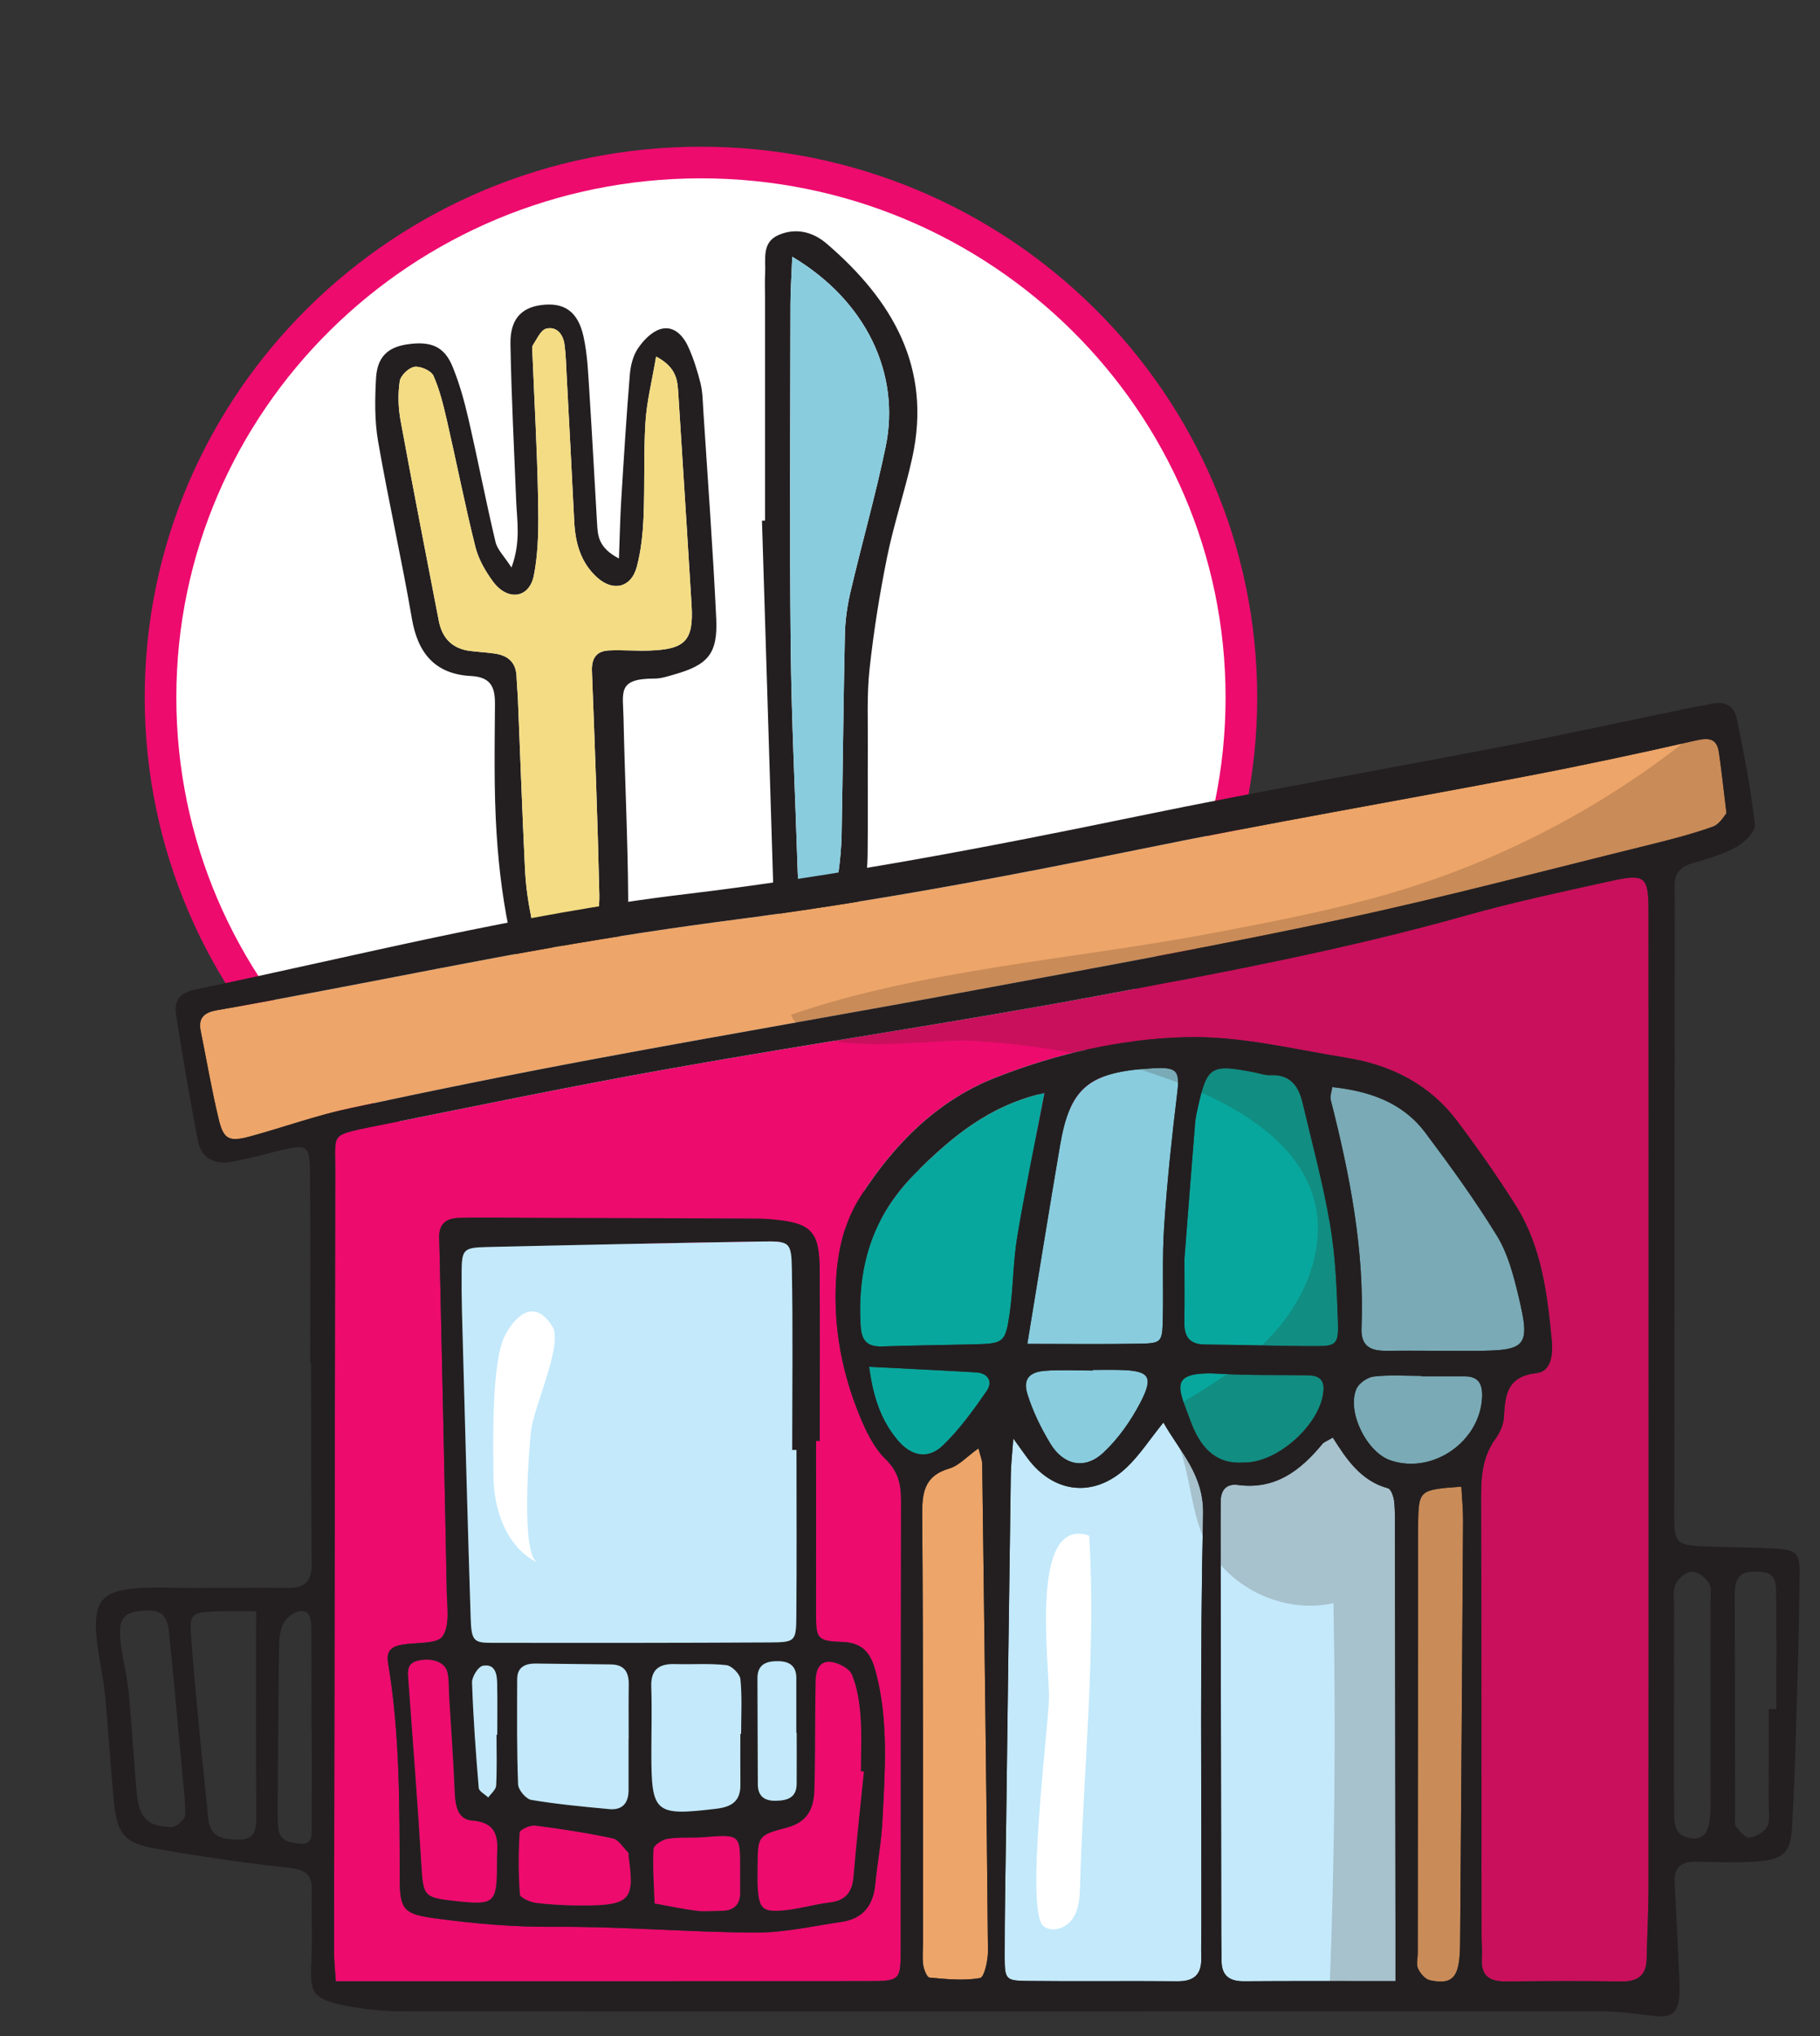 <svg clip-rule="evenodd" fill-rule="evenodd" stroke-miterlimit="10" viewBox="0 0 76 85" xmlns="http://www.w3.org/2000/svg"><rect x="0" y="0" width="76" height="85" fill="#333333" stroke="none"/><path d="m51.838 29.112c0 12.331-10.104 22.328-22.568 22.328s-22.567-9.997-22.567-22.328c0-12.33 10.103-22.327 22.567-22.327s22.568 9.997 22.568 22.327" fill="#fff" fill-rule="nonzero"/><path d="m51.838 29.113c0 12.322-10.113 22.327-22.568 22.327s-22.567-10.005-22.567-22.327c0-12.323 10.112-22.328 22.567-22.328s22.568 10.005 22.568 22.328z" fill="none" stroke="#ed0b6e" stroke-width="1.32"/><g fill-rule="nonzero"><path d="m27.398 14.885c-.176 1.041-.392 1.887-.445 2.744-.081 1.308-.023 2.625-.079 3.936-.03.705-.101 1.424-.284 2.103-.23.864-.981 1.043-1.647.448-.702-.629-.922-1.461-.966-2.365-.097-2.019-.208-4.038-.314-6.056-.023-.436-.031-.875-.09-1.309-.057-.423-.32-.771-.762-.665-.229.055-.388.432-.553.68-.052.08-.03.214-.026.322.082 2.02.198 4.038.237 6.057.021 1.083.032 2.192-.177 3.246-.19.963-1.1 1.071-1.701.259-.321-.435-.612-.938-.74-1.453-.437-1.746-.784-3.516-1.187-5.27-.147-.637-.301-1.282-.564-1.874-.094-.212-.543-.412-.793-.373-.24.036-.58.365-.615.603-.079.532-.063 1.099.034 1.631.512 2.792 1.059 5.579 1.597 8.366.14.724.562 1.173 1.323 1.262.329.04.661.059.99.104.561.074.911.358.934.956.012.328.046.654.059.982.097 2.349.179 4.699.293 7.047.031.651.117 1.306.248 1.945.104.515.078 1.314.708 1.341.589.023 1.316-.292 1.755-.697.326-.302.405-.989.394-1.5-.069-3.111-.188-6.221-.309-9.33-.021-.542.183-.851.726-.872.551-.022 1.106.023 1.658.007 1.522-.048 1.864-.418 1.777-1.889-.068-1.145-.139-2.29-.212-3.435-.113-1.801-.23-3.6-.342-5.4-.035-.542-.055-1.087-.927-1.551m-1.552 8.431c.037-.965.05-1.714.097-2.46.107-1.741.215-3.483.358-5.221.031-.373.132-.783.337-1.087.223-.332.563-.689.926-.804.55-.174.948.247 1.164.71.229.492.391 1.019.524 1.546.091.367.093.759.117 1.141.186 2.892.402 5.782.539 8.677.069 1.477-.341 1.94-1.759 2.342-.266.076-.54.169-.81.169-1.58-.002-1.323.565-1.301 1.671.052 2.515.179 5.028.194 7.543.009 1.695-.961 2.76-2.621 3.096-1.271.256-1.95-.038-2.24-1.304-.341-1.484-.538-3.014-.634-4.533-.117-1.801-.079-3.611-.068-5.417.004-.716-.184-1.12-1.003-1.163-1.504-.079-2.221-.958-2.467-2.4-.424-2.476-.983-4.929-1.412-7.406-.147-.852-.133-1.747-.085-2.617.049-.898.488-1.304 1.314-1.425.981-.143 1.54.091 1.885.939.289.705.494 1.452.665 2.197.392 1.701.723 3.416 1.125 5.114.075.322.363.596.668 1.069.397-1.079.23-1.937.196-2.786-.087-2.183-.202-4.366-.239-6.552-.017-1.016.443-1.505 1.276-1.618.945-.127 1.536.245 1.772 1.301.176.792.2 1.622.254 2.439.117 1.8.208 3.601.316 5.402.03.49.057.993.912 1.437" fill="#231f20"/><path d="m33.083 10.719c-.032.819-.074 1.402-.075 1.986-.005 4.758-.039 9.514.01 14.271.033 3.114.191 6.227.29 9.34.015.454.026.918.637.958.568.036.977-.211 1.061-.801.076-.539.128-1.085.138-1.629.052-2.784.075-5.57.137-8.354.013-.596.098-1.2.234-1.78.473-2.02 1.044-4.019 1.466-6.048.637-3.061-.817-6.111-3.898-7.943m-1.137 11.017v-9.351c0-.329-.013-.657.005-.984.031-.581-.153-1.278.556-1.588.719-.314 1.431-.14 2.011.357 2.759 2.366 4.402 5.187 3.575 8.945-.305 1.386-.764 2.74-1.047 4.129-.314 1.546-.563 3.111-.734 4.678-.119 1.083-.066 2.185-.073 3.279-.01 1.477.009 2.953-.008 4.43-.028 2.395-.804 3.047-3.173 2.726-.46-.062-.692-.291-.744-.726-.019-.162-.015-.328-.02-.491-.158-5.134-.317-10.266-.475-15.4.042-.001.085-.002.127-.004" fill="#231f20"/><path d="m34.078 60.154c.051 0 .102-.001.152-.001 0-2.353.008-4.706-.002-7.06-.006-1.729-.327-2.057-2.108-2.199-.275-.023-.553-.023-.83-.024-3.764-.013-7.529-.026-11.292-.038-.277-.001-.554.007-.83.014-.524.012-.836.242-.827.795.004.274.014.547.02.82.101 4.65.207 9.3.295 13.949.012.648.141 1.43-.17 1.898-.221.335-1.091.255-1.672.349-.446.071-.694.25-.608.763.498 2.982.478 5.993.487 9.004.003 1.317.173 1.487 1.497 1.665 1.627.219 3.251.364 4.908.352 2.813-.023 5.628.225 8.443.24 1.201.006 2.407-.272 3.608-.448.894-.132 1.317-.698 1.4-1.571.083-.871.252-1.735.297-2.607.106-2.074.267-4.156-.262-6.205-.187-.728-.469-1.274-1.421-1.302-1.056-.03-1.087-.167-1.086-1.173.003-2.407.001-4.815.001-7.221m-20.055 22.561c-.026-.408-.076-.833-.075-1.256.016-10.897.041-21.793.05-32.69.001-1.403-.184-1.378 1.37-1.69 4.225-.849 8.446-1.726 12.689-2.481 5.928-1.054 11.892-1.924 17.81-3.027 5.16-.963 10.324-1.934 15.386-3.361 1.966-.554 3.97-.978 5.967-1.419 1.496-.331 1.619-.223 1.621 1.285.007 6.079.003 12.157.004 18.235 0 7.502.002 15.003-.004 22.505-.001.985-.059 1.97-.079 2.955-.013.691-.362.961-1.048.952-1.605-.022-3.212-.018-4.817 0-.67.007-1.06-.213-1.019-.941.018-.327-.012-.657-.012-.986-.005-6.078-.004-12.156-.021-18.234-.002-.891.05-1.738.605-2.5.187-.257.335-.597.352-.908.05-.926.127-1.693 1.369-1.832.611-.067.683-.804.628-1.365-.191-1.967-.43-3.936-1.52-5.655-.761-1.203-1.581-2.375-2.44-3.512-1.151-1.523-2.745-2.329-4.631-2.633-2.232-.358-4.427-.919-6.725-.855-2.749.076-5.378.692-7.903 1.681-2.446.958-4.229 2.77-5.628 4.933-.695 1.074-.976 2.286-1.044 3.582-.102 1.955.254 3.808.985 5.597.265.647.59 1.337 1.081 1.813.547.532.655 1.08.654 1.761-.012 6.242-.007 12.483-.016 18.726-.002 1.296-.019 1.312-1.435 1.314-6.424.008-12.848.005-19.273.006z" fill="#ed0b6e"/><path d="m72.095 33.954c-.089.092-.281.456-.569.558-.878.312-1.788.546-2.697.77-4.237 1.041-8.456 2.166-12.721 3.079-5.076 1.084-10.187 2.008-15.292 2.956-5.268.979-10.55 1.878-15.817 2.86-3.474.646-6.94 1.347-10.396 2.091-1.401.301-2.759.794-4.146 1.172-.888.242-1.121.136-1.324-.711-.294-1.222-.504-2.462-.753-3.695-.114-.567.175-.774.701-.864 1.523-.263 3.041-.551 4.561-.838 3.146-.594 6.285-1.23 9.438-1.779 2.555-.447 5.123-.837 7.695-1.171 5.647-.733 11.232-1.783 16.808-2.923 5.355-1.094 10.746-2.018 16.115-3.045 2.384-.457 4.759-.963 7.126-1.503.554-.126.868-.073.954.497.112.755.19 1.515.317 2.546" fill="#eda569"/><path d="m42.314 60.054c.291.404.441.619.598.83 1.095 1.469 2.768 1.657 4.116.397.553-.517.971-1.174 1.554-1.895.705 1.25 1.695 2.175 1.657 3.839-.131 5.733-.065 11.469-.073 17.203-.001.437-.015.875-.003 1.311.017.682-.291.982-.996.977-2.099-.02-4.199.01-6.297-.015-.864-.012-.915-.072-.917-.985-.003-1.857.037-3.714.062-5.57.062-4.86.125-9.719.194-14.578.006-.427.057-.852.105-1.514" fill="#c3e9fb"/><path d="m58.274 82.709c-2.135 0-4.229-.009-6.324.006-.612.004-.936-.234-.941-.853-.003-.383-.011-.766-.012-1.147-.01-5.686-.019-11.371-.028-17.056 0-.327.003-.655.005-.983.002-.47.244-.746.716-.683 1.576.211 2.62-.61 3.535-1.716.064-.076.181-.112.43-.262.563.889 1.164 1.808 2.303 2.117.132.036.239.358.26.557.045.432.032.873.033 1.309.008 5.411.016 10.823.023 16.234z" fill="#c3e9fb"/><path d="m49.46 52.535c.152-1.951.295-3.8.445-5.649.018-.215.065-.431.113-.644.391-1.739.539-1.83 2.374-1.472.216.043.435.126.65.115.834-.042 1.187.453 1.351 1.152.399 1.696.861 3.384 1.152 5.098.228 1.339.279 2.711.325 4.072.032.902-.081.991-.906.992-1.545 0-3.092-.057-4.638-.067-.639-.005-.879-.312-.87-.91.014-.929.004-1.856.004-2.687" fill="#08a79d"/><path d="m55.631 45.384c1.568.167 2.944.646 3.886 1.902 1.051 1.399 2.082 2.822 2.995 4.311.448.729.68 1.615.884 2.459.526 2.179.381 2.334-1.864 2.34-1.217.004-2.434-.014-3.65-.003-.657.006-1.057-.199-1.028-.937.131-3.255-.488-6.411-1.287-9.544-.036-.138.033-.301.064-.528" fill="#89ccde"/><path d="m40.859 60.465c.084.341.155.494.157.647.089 6.778.176 13.556.239 20.334.004.395-.152 1.103-.33 1.134-.682.119-1.406.046-2.108-.019-.109-.009-.241-.341-.267-.537-.043-.322-.006-.653-.006-.981-.004-5.906.011-11.811-.034-17.715-.008-.957.039-1.701 1.138-2.024.396-.117.716-.486 1.211-.839" fill="#eda569"/><path d="m42.899 56.104c.479-2.916.909-5.598 1.364-8.274.414-2.438 1.203-3.082 3.882-3.233 1.028-.056 1.128.108 1.009 1.076-.225 1.836-.418 3.676-.541 5.519-.088 1.304-.025 2.616-.057 3.925-.022.903-.064.962-.93.978-1.479.03-2.962.009-4.727.009" fill="#89ccde"/><path d="m43.62 45.627c-.417 2.166-.822 4.082-1.142 6.01-.178 1.072-.165 2.173-.324 3.249-.174 1.174-.259 1.207-1.497 1.238-1.267.032-2.536.043-3.804.087-.618.021-.873-.212-.913-.847-.154-2.467.489-4.61 2.301-6.404 1.491-1.478 3.04-2.803 5.379-3.333" fill="#08a79d"/><path d="m61.024 62.064c.025.48.073.961.071 1.438-.035 5.728-.077 11.457-.12 17.185-.002.327-.001.656-.026.982-.072.926-.376 1.189-1.239 1.003-.198-.042-.405-.287-.497-.488-.083-.181-.011-.429-.011-.648.005-5.893.008-11.785.012-17.678 0-.055.001-.11.002-.164.023-1.498.023-1.498 1.808-1.63" fill="#eda569"/><path d="m51.909 61.058c-1.194.084-1.823-.702-2.2-1.744-.495-1.364-1.001-2.099 1.278-1.961 1.207.074 2.421.039 3.632.062.361.006.652.113.649.548-.01 1.378-1.869 3.137-3.359 3.095" fill="#08a79d"/><path d="m59.348 57.459h1.812c.57 0 .746.306.731.835-.057 1.878-2.069 3.285-3.84 2.668-.987-.345-1.82-2.033-1.409-2.98.104-.241.465-.487.732-.517.65-.075 1.315-.026 1.974-.026z" fill="#89ccde"/><path d="m45.633 57.192c.387 0 .774-.01 1.161.002 1.203.034 1.392.271.822 1.368-.398.76-.919 1.506-1.546 2.088-.768.717-1.661.525-2.211-.385-.391-.648-.734-1.347-.957-2.067-.192-.62.077-.922.743-.971.66-.049 1.325-.011 1.988-.011z" fill="#89ccde"/><path d="m36.293 57.06c1.63.085 3.045.149 4.458.233.526.032.714.398.45.779-.552.799-1.131 1.602-1.828 2.273-.608.587-1.31.456-1.866-.195-.689-.808-1.038-1.761-1.214-3.09" fill="#08a79d"/><path d="m27.398 14.885c.872.464.892 1.009.927 1.551.112 1.8.229 3.599.342 5.4.073 1.145.144 2.29.212 3.435.087 1.471-.255 1.841-1.777 1.889-.552.016-1.107-.029-1.658-.007-.543.021-.747.33-.726.872.121 3.109.24 6.219.309 9.33.011.511-.068 1.198-.394 1.5-.439.405-1.166.72-1.755.697-.63-.027-.604-.826-.708-1.341-.131-.639-.217-1.294-.248-1.945-.114-2.348-.196-4.698-.293-7.047-.013-.328-.047-.654-.059-.982-.023-.598-.373-.882-.934-.956-.329-.045-.661-.064-.99-.104-.761-.089-1.183-.538-1.323-1.262-.538-2.787-1.085-5.574-1.597-8.366-.097-.532-.113-1.099-.034-1.631.035-.238.375-.567.615-.603.25-.039.699.161.793.373.263.592.417 1.237.564 1.874.403 1.754.75 3.524 1.187 5.27.128.515.419 1.018.74 1.453.601.812 1.511.704 1.701-.259.209-1.054.198-2.163.177-3.246-.039-2.019-.155-4.037-.237-6.057-.004-.108-.026-.242.026-.322.165-.248.324-.625.553-.68.442-.106.705.242.762.665.059.434.067.873.09 1.309.106 2.018.217 4.037.314 6.056.044.904.264 1.736.966 2.365.666.595 1.417.416 1.647-.448.183-.679.254-1.398.284-2.103.056-1.311-.002-2.628.079-3.936.053-.857.269-1.703.445-2.744" fill="#f3dc83"/><path d="m33.083 10.719c3.081 1.832 4.535 4.882 3.898 7.943-.422 2.029-.993 4.028-1.466 6.048-.136.58-.221 1.184-.234 1.78-.062 2.784-.085 5.57-.137 8.354-.01.544-.062 1.09-.138 1.629-.084.59-.493.837-1.061.801-.611-.04-.622-.504-.637-.958-.099-3.113-.257-6.226-.29-9.34-.049-4.757-.015-9.513-.01-14.271.001-.584.043-1.167.075-1.986" fill="#89ccde"/><path d="m20.734 72.42h.031c0-.708.01-1.416-.004-2.125-.007-.394-.072-.848-.598-.753-.195.036-.459.461-.451.701.049 1.468.157 2.935.279 4.399.012.143.26.266.398.399.115-.165.32-.326.329-.497.037-.706.016-1.415.016-2.124m12.535-.085h-.016c0-.765.002-1.532 0-2.297-.002-.481-.283-.678-.738-.687-.496-.01-.887.116-.885.711.003 1.478.007 2.955.015 4.432.002.471.255.689.729.684.491-.005.889-.115.893-.708.005-.712.002-1.423.002-2.135m-2.364 5.681c.003-1.441.004-1.434-1.534-1.314-.495.04-1.002-.012-1.491.064-.222.035-.582.269-.59.428-.04.754.021 1.514.046 2.27.58.105 1.159.229 1.743.305.326.043.663.003.995.005.528.004.84-.214.832-.774-.005-.328-.001-.656-.001-.984m-7.124 1.528c2.562.046 2.734-.124 2.468-2.044-.008-.054.011-.129-.019-.159-.209-.21-.399-.538-.647-.592-1.069-.228-2.154-.395-3.24-.533-.209-.026-.637.173-.644.287-.052.86-.053 1.725.011 2.584.01.136.413.317.653.349.595.084 1.201.095 1.418.108m-3.028-1.726c0-.11-.007-.219.001-.328.05-.763.01-1.403-1.038-1.482-.584-.044-.701-.584-.724-1.124-.058-1.366-.156-2.73-.239-4.093-.02-.328 0-.665-.072-.98-.098-.428-.671-.622-1.249-.475-.436.112-.406.433-.381.771.187 2.559.387 5.118.542 7.678.085 1.399.081 1.435 1.502 1.586 1.558.166 1.653.078 1.658-1.553m10.163-5.434h.032c0-.76.045-1.525-.029-2.279-.022-.222-.362-.563-.588-.588-.706-.081-1.426-.023-2.139-.045-.676-.022-1.019.228-.996.945.031.922.005 1.847.004 2.77 0 2.518.146 2.629 2.71 2.324.656-.078 1.017-.326 1.008-1.008-.008-.707-.002-1.412-.002-2.119m5.159 1.575c-.042-.003-.085-.006-.126-.009 0-.765.042-1.532-.015-2.291-.044-.593-.137-1.207-.363-1.75-.107-.259-.557-.491-.876-.527-.479-.054-.624.355-.634.775-.012.437-.013.873-.017 1.309-.01 1.093-.001 2.185-.035 3.275-.023.765-.29 1.337-1.159 1.562-1.214.316-1.202.363-1.213 1.617-.002.272-.01.547.003.818.047.969.206 1.117 1.215 1.002.6-.069 1.189-.246 1.789-.317.67-.08.941-.429.995-1.074.123-1.465.289-2.926.436-4.39m-9.828-1.347h.004c0-.761-.008-1.524.004-2.285.008-.516-.18-.835-.749-.84-1.045-.01-2.091-.026-3.136-.037-.439-.004-.769.15-.771.639-.006 1.468-.019 2.938.036 4.404.008.232.327.612.55.65 1.08.18 2.173.284 3.265.384.549.049.799-.264.797-.792-.001-.708 0-1.416 0-2.123m7.014-12.079h-.18c0-2.517.032-5.034-.014-7.549-.02-1.143-.09-1.172-1.27-1.153-3.819.061-7.638.14-11.455.23-.985.023-1.057.095-1.066 1.032-.01 1.094.03 2.19.06 3.284.1 3.72.198 7.441.318 11.16.03.956.121 1.047.87 1.047 3.874.004 7.748.006 11.621-.016 1.074-.006 1.101-.044 1.11-1.138.019-2.299.006-4.598.006-6.897m.817-.379c0 2.406.003 4.814-.001 7.221-.001 1.006.029 1.143 1.086 1.173.953.028 1.233.574 1.421 1.302.529 2.049.368 4.131.261 6.205-.043.872-.214 1.736-.296 2.607-.083.873-.506 1.439-1.401 1.571-1.2.176-2.406.454-3.607.448-2.816-.015-5.63-.263-8.444-.24-1.657.012-3.28-.133-4.907-.352-1.325-.178-1.494-.348-1.498-1.665-.009-3.011.012-6.022-.486-9.004-.086-.513.162-.692.608-.763.582-.094 1.451-.014 1.673-.349.31-.468.181-1.25.169-1.898-.088-4.649-.194-9.299-.294-13.949-.007-.273-.017-.546-.022-.82-.009-.553.304-.783.827-.795.277-.007.554-.015.83-.014 3.764.012 7.529.025 11.293.038.277.001.554.001.83.024 1.78.142 2.102.47 2.109 2.199.009 2.354.002 4.707.002 7.06-.051 0-.103.001-.153.001" fill="#231f20"/><path d="m33.26 60.533c0 2.299.013 4.598-.006 6.897-.008 1.094-.035 1.131-1.109 1.138-3.874.023-7.747.021-11.621.017-.749-.001-.84-.093-.87-1.049-.119-3.719-.218-7.438-.319-11.159-.029-1.094-.069-2.189-.059-3.284.009-.937.081-1.009 1.066-1.032 3.817-.089 7.636-.168 11.455-.23 1.18-.019 1.249.01 1.27 1.153.046 2.516.014 5.032.014 7.549z" fill="#c3e9fb"/><path d="m26.247 72.612c0 .707-.001 1.415 0 2.122.002.528-.249.842-.796.793-1.092-.101-2.187-.204-3.267-.385-.221-.038-.541-.417-.549-.649-.056-1.466-.043-2.936-.037-4.404.002-.489.333-.644.772-.639 1.046.012 2.091.027 3.135.036.57.006.758.324.75.841-.011.761-.003 1.524-.003 2.285z" fill="#c3e9fb"/><path d="m36.075 73.96c-.147 1.463-.313 2.925-.436 4.39-.054.644-.325.993-.995 1.073-.601.07-1.189.248-1.789.316-1.01.115-1.168-.031-1.215-1-.012-.273-.005-.547-.003-.819.011-1.254-.001-1.301 1.213-1.616.869-.227 1.136-.799 1.159-1.563.034-1.09.025-2.183.035-3.274.004-.438.005-.874.017-1.31.01-.419.155-.829.634-.775.319.037.769.268.877.528.225.541.317 1.157.362 1.749.058.76.015 1.527.015 2.291.042.003.084.006.126.01" fill="#ed0b6e"/><path d="m30.916 72.384c0 .707-.007 1.413.002 2.118.009.683-.353.931-1.008 1.009-2.563.305-2.711.194-2.71-2.324 0-.923.026-1.848-.004-2.77-.024-.717.321-.966.995-.945.714.022 1.435-.036 2.14.044.225.026.566.367.588.59.074.752.028 1.519.028 2.278z" fill="#c3e9fb"/><path d="m20.752 77.818c-.004 1.631-.099 1.718-1.658 1.553-1.42-.151-1.416-.186-1.501-1.585-.155-2.561-.355-5.119-.542-7.678-.025-.34-.055-.66.381-.771.578-.149 1.151.046 1.249.473.072.316.053.652.072.98.083 1.365.181 2.728.238 4.094.024.54.141 1.079.724 1.123 1.049.079 1.089.72 1.038 1.483-.007.109-.001.219-.001.328" fill="#ed0b6e"/><path d="m23.781 79.544c-.216-.014-.822-.024-1.418-.107-.24-.034-.642-.214-.653-.351-.064-.857-.062-1.724-.01-2.582.007-.115.435-.314.644-.288 1.085.138 2.169.305 3.239.534.249.053.439.382.648.591.03.03.01.105.018.159.267 1.92.093 2.09-2.468 2.044" fill="#ed0b6e"/><path d="m30.905 78.015c0 .328-.004.657.001.985.008.56-.304.778-.832.774-.331-.002-.669.037-.995-.005-.584-.076-1.163-.2-1.743-.304-.025-.758-.085-1.517-.046-2.271.008-.158.367-.393.591-.428.488-.076.995-.025 1.49-.064 1.537-.12 1.537-.127 1.534 1.313" fill="#ed0b6e"/><path d="m33.268 72.335c0 .712.003 1.423-.001 2.135-.004.593-.402.703-.892.708-.475.005-.727-.213-.73-.684-.008-1.477-.012-2.954-.015-4.432-.001-.595.388-.721.885-.711.455.009.735.206.737.687.002.765 0 1.532 0 2.297z" fill="#c3e9fb"/><path d="m20.734 72.42c0 .709.021 1.418-.016 2.124-.009.171-.214.332-.329.497-.138-.133-.386-.256-.398-.399-.122-1.464-.23-2.931-.279-4.399-.008-.24.256-.665.451-.701.526-.095.591.359.598.753.014.709.004 1.417.004 2.125z" fill="#c3e9fb"/><path d="m20.605 61.643c.013 1.416.562 2.97 1.845 3.598-.727-.356-.347-4.84-.275-5.506.101-.961 1.347-3.618.897-4.348-.802-1.299-1.638-.325-1.994.385-.566 1.129-.485 4.588-.473 5.871" fill="#fff"/><path d="m43.582 80.425c.384.278.968.052 1.225-.345.258-.395.28-.892.294-1.362.14-4.816.675-9.811.382-14.61-2.538-.857-1.647 5.419-1.68 6.812-.028 1.209-1.012 8.929-.221 9.505" fill="#fff"/><path d="m50.528 45.779c1.878.892 3.735 2.231 4.32 4.208.568 1.922-.231 4.034-1.553 5.55-1.322 1.515-3.106 2.549-4.855 3.555 1.3 1.315 1.082 3.462 1.833 5.147.881 1.981 3.276 3.171 5.41 2.689.102 5.311.05 10.625-.155 15.932 4.393.775 8.916.821 13.324.135.101-14.458.2-28.916.301-43.373.007-1.117.023-2.27.487-3.287.465-1.016 1.508-1.862 2.63-1.742.295-1.542.003-3.187-.808-4.535-3.745 3.194-8.159 5.619-12.879 7.078-2.623.81-5.33 1.322-8.029 1.834-5.662 1.072-12.1 1.513-17.523 3.393.813 1.933 5.804.975 7.549 1.085 3.421.211 6.84.855 9.948 2.331" fill="#3b2314" opacity=".2"/><path d="m13.019 72.184h-.017c0-1.416.004-2.833-.003-4.249-.001-.335-.056-.736-.492-.668-.264.043-.589.307-.699.553-.148.333-.152.743-.157 1.121-.03 2.288-.042 4.576-.059 6.862-.001.163.01.327.022.489.047.602.551.644.963.678.485.04.433-.397.436-.701.013-1.362.006-2.724.006-4.085m23.274-15.124c.175 1.328.526 2.282 1.214 3.09.557.651 1.258.782 1.866.196.697-.672 1.276-1.475 1.828-2.274.264-.382.076-.748-.449-.779-1.414-.083-2.829-.148-4.459-.233m9.34.131v.026c-.663 0-1.328-.039-1.988.011-.666.048-.935.349-.743.97.223.719.566 1.418.957 2.067.55.91 1.443 1.103 2.211.385.627-.583 1.148-1.328 1.546-2.088.57-1.096.381-1.334-.822-1.369-.387-.011-.774-.002-1.161-.002m13.715.268v-.02c-.659 0-1.324-.049-1.974.026-.268.03-.627.276-.732.517-.412.947.421 2.635 1.409 2.98 1.77.616 3.783-.79 3.839-2.668.016-.53-.159-.835-.73-.835zm14.511 13.89h.316c0-1.641.017-3.281-.009-4.921-.011-.689-.239-.823-.931-.817-.702.005-.794.428-.793.976.008 3.067.007 6.133.011 9.199.001.165-.038.371.046.481.146.193.392.468.562.447.268-.034.618-.231.732-.457.135-.268.063-.641.064-.969.004-1.313.002-2.627.002-3.939m-66.149 3.736c-.203-2.181-.406-4.521-.643-6.859-.088-.864-.347-1.049-1.155-.978-.751.066-.974.337-.882 1.243.069.705.266 1.397.336 2.101.138 1.413.212 2.832.343 4.245.097 1.052.433 1.395 1.422 1.443.187.009.453-.208.558-.39.095-.166.021-.427.021-.805m44.199-14.027c1.49.042 3.35-1.718 3.36-3.094.003-.436-.289-.544-.649-.549-1.211-.022-2.425.011-3.634-.062-2.278-.138-1.771.597-1.277 1.961.378 1.042 1.007 1.828 2.2 1.744m17.997 9.988h-.002c0 1.477-.015 2.955.008 4.432.007.526-.082 1.166.709 1.264.573.072.799-.276.804-1.311.013-2.847.005-5.691.002-8.537 0-.272.064-.599-.064-.803-.143-.23-.473-.486-.713-.477-.241.008-.573.282-.681.521-.125.278-.06.644-.061.972-.004 1.312-.002 2.626-.002 3.939m-59.213-3.777c-.599 0-1.199-.02-1.797.005-.863.037-.977.13-.922.959.099 1.466.247 2.929.386 4.392.102 1.083.231 2.164.332 3.248.045.492.238.82.773.891 1.029.136 1.246-.086 1.238-.963-.027-2.77-.01-5.539-.01-8.532m50.331-5.205c-1.785.131-1.785.131-1.809 1.63-.001.055-.001.109-.001.164-.004 5.893-.007 11.785-.012 17.678 0 .219-.072.467.011.647.092.201.299.446.497.489.863.187 1.167-.077 1.239-1.003.025-.326.024-.655.026-.981.042-5.73.085-11.457.12-17.186.003-.478-.046-.958-.071-1.438m-17.404-16.437c-2.339.53-3.888 1.855-5.379 3.333-1.812 1.794-2.455 3.936-2.301 6.404.04.636.295.868.913.846 1.268-.043 2.537-.054 3.804-.086 1.238-.032 1.323-.064 1.497-1.238.159-1.076.146-2.177.324-3.249.32-1.929.725-3.843 1.142-6.01m-.721 10.477c1.765 0 3.248.021 4.728-.009.865-.016.907-.075.929-.978.032-1.309-.031-2.621.057-3.925.123-1.843.316-3.684.541-5.519.12-.968.019-1.132-1.009-1.076-2.679.151-3.468.795-3.882 3.233-.455 2.676-.885 5.358-1.364 8.274m-2.04 4.361c-.495.353-.815.723-1.211.839-1.099.323-1.146 1.066-1.139 2.024.045 5.905.031 11.809.035 17.715 0 .328-.038.66.005.982.027.195.158.526.268.536.702.064 1.425.138 2.109.019.176-.032.332-.739.329-1.134-.063-6.778-.151-13.555-.24-20.333-.002-.154-.071-.307-.156-.648m14.772-15.081c-.031.227-.1.391-.064.528.799 3.133 1.418 6.289 1.287 9.543-.029.739.37.943 1.028.938 1.216-.011 2.432.006 3.65.003 2.245-.006 2.389-.161 1.864-2.34-.204-.845-.436-1.73-.884-2.459-.913-1.489-1.944-2.912-2.995-4.311-.942-1.255-2.318-1.735-3.886-1.902m-6.171 7.151c0 .831.01 1.758-.004 2.686-.008.599.231.906.87.911 1.546.01 3.093.067 4.638.067.826-.001.938-.09.907-.992-.047-1.361-.099-2.734-.327-4.072-.29-1.714-.752-3.402-1.151-5.098-.164-.699-.518-1.194-1.352-1.152-.214.011-.433-.072-.649-.115-1.836-.358-1.983-.267-2.374 1.472-.048.213-.096.429-.113.644-.15 1.849-.292 3.698-.445 5.649m8.814 30.174c0-.949 0-1.713-.001-2.476-.007-5.412-.014-10.823-.023-16.234 0-.438.012-.878-.031-1.311-.021-.199-.129-.521-.26-.556-1.14-.308-1.742-1.229-2.304-2.116-.249.149-.365.184-.43.261-.915 1.106-1.96 1.927-3.536 1.716-.472-.063-.713.213-.715.683-.002.328-.006.656-.005.984.009 5.684.018 11.369.028 17.054.001.382.009.764.012 1.147.004.619.33.858.942.854 2.095-.015 4.189-.006 6.323-.006m-15.96-22.655c-.048.662-.099 1.087-.105 1.515-.069 4.858-.132 9.718-.194 14.577-.025 1.857-.065 3.713-.062 5.57.002.912.053.973.917.985 2.098.026 4.198-.005 6.297.014.705.007 1.013-.295.996-.976-.011-.436.002-.874.003-1.31.008-5.735-.058-11.471.073-17.204.039-1.663-.952-2.59-1.657-3.838-.583.719-1.001 1.376-1.554 1.894-1.348 1.26-3.021 1.072-4.116-.398-.157-.209-.306-.425-.598-.829m29.781-26.099c-.127-1.032-.205-1.791-.317-2.547-.085-.57-.4-.623-.954-.497-2.367.54-4.742 1.046-7.126 1.502-5.369 1.028-10.76 1.952-16.115 3.046-5.575 1.139-11.161 2.19-16.807 2.923-2.573.334-5.141.724-7.695 1.17-3.155.55-6.293 1.186-9.44 1.78-1.519.287-3.037.575-4.561.838-.524.089-.814.296-.701.865.249 1.231.46 2.472.754 3.693.203.848.437.954 1.324.712 1.387-.378 2.745-.872 4.146-1.172 3.455-.743 6.921-1.444 10.396-2.091 5.267-.982 10.55-1.881 15.817-2.861 5.105-.948 10.216-1.871 15.291-2.956 4.266-.912 8.485-2.036 12.722-3.078.909-.224 1.819-.458 2.697-.77.288-.102.48-.466.569-.557m-58.072 48.76h2.881c6.424-.001 12.849.002 19.274-.006 1.415-.002 1.432-.019 1.434-1.315.009-6.241.004-12.483.017-18.726.001-.679-.107-1.228-.655-1.76-.491-.477-.816-1.166-1.081-1.814-.731-1.788-1.086-3.642-.984-5.596.066-1.296.348-2.507 1.043-3.582 1.399-2.162 3.182-3.974 5.628-4.933 2.524-.989 5.154-1.605 7.904-1.682 2.297-.063 4.492.498 6.724.856 1.886.303 3.48 1.11 4.631 2.633.859 1.137 1.679 2.31 2.44 3.512 1.091 1.719 1.329 3.688 1.52 5.655.055.561-.017 1.298-.628 1.365-1.242.139-1.319.906-1.37 1.832-.016.311-.164.652-.351.908-.555.761-.607 1.609-.604 2.501.017 6.077.015 12.155.02 18.233.001.329.03.659.012.985-.041.729.349.949 1.019.942 1.605-.017 3.212-.021 4.817 0 .686.009 1.036-.261 1.048-.952.02-.985.077-1.971.078-2.955.007-7.502.004-15.003.004-22.505-.001-6.078.004-12.156-.004-18.235-.002-1.508-.124-1.617-1.62-1.286-1.996.441-4.002.867-5.967 1.42-5.062 1.427-10.226 2.398-15.386 3.36-5.919 1.104-11.882 1.974-17.81 3.028-4.243.754-8.465 1.633-12.689 2.48-1.554.312-1.369.288-1.37 1.692-.009 10.895-.034 21.793-.05 32.688 0 .425.049.848.075 1.257m-1.07-25.805c0-2.626.013-5.254-.006-7.882-.009-1.246-.097-1.285-1.358-.972-.643.159-1.285.336-1.936.449-.695.122-1.248-.16-1.384-.858-.346-1.766-.642-3.542-.921-5.319-.087-.558.174-.887.799-1.016 6.808-1.415 13.542-3.158 20.477-3.983 6.363-.758 12.658-1.965 18.935-3.262 5.082-1.051 10.2-1.937 15.296-2.924 2.599-.503 5.185-1.069 7.778-1.604.27-.055.547-.083.813-.153.524-.136.956.073 1.057.534.321 1.488.604 2.989.779 4.499.034.288-.427.75-.769.939-.572.313-1.224.5-1.859.686-.508.148-.732.447-.727.949.003.274.009.546.008.821-.006 8.266-.013 16.533-.02 24.799-.002 1.961-.155 1.904 1.852 1.966.775.024 1.55.027 2.324.07.92.052 1.069.16 1.059 1.082-.024 2.354-.1 4.706-.169 7.058-.033 1.148-.088 2.295-.144 3.442-.053 1.048-.326 1.388-1.366 1.472-.88.072-1.77.031-2.656.019-.62-.009-.924.247-.888.882.069 1.201.125 2.405.18 3.607.017.382.054.769.015 1.148-.072.725-.357.893-1.108.797-.708-.09-1.422-.186-2.132-.187-16.667-.004-33.333.008-49.999-.001-.875-.001-1.77-.082-2.623-.272-1.23-.271-1.325-.533-1.258-1.815.053-.983-.009-1.97.019-2.955.022-.718-.322-.88-.998-.954-1.863-.206-3.722-.475-5.566-.805-1.291-.234-1.578-.632-1.709-2.016-.138-1.47-.219-2.945-.365-4.413-.087-.868-.315-1.725-.369-2.593-.078-1.275.29-1.705 1.569-1.828.822-.078 1.659-.018 2.489-.02 1.328-.002 2.657-.015 3.986-.004.705.004.964-.317.957-1.007-.028-2.571-.019-5.144-.024-7.718v-.658h-.038z" fill="#231f20"/></g></svg>
